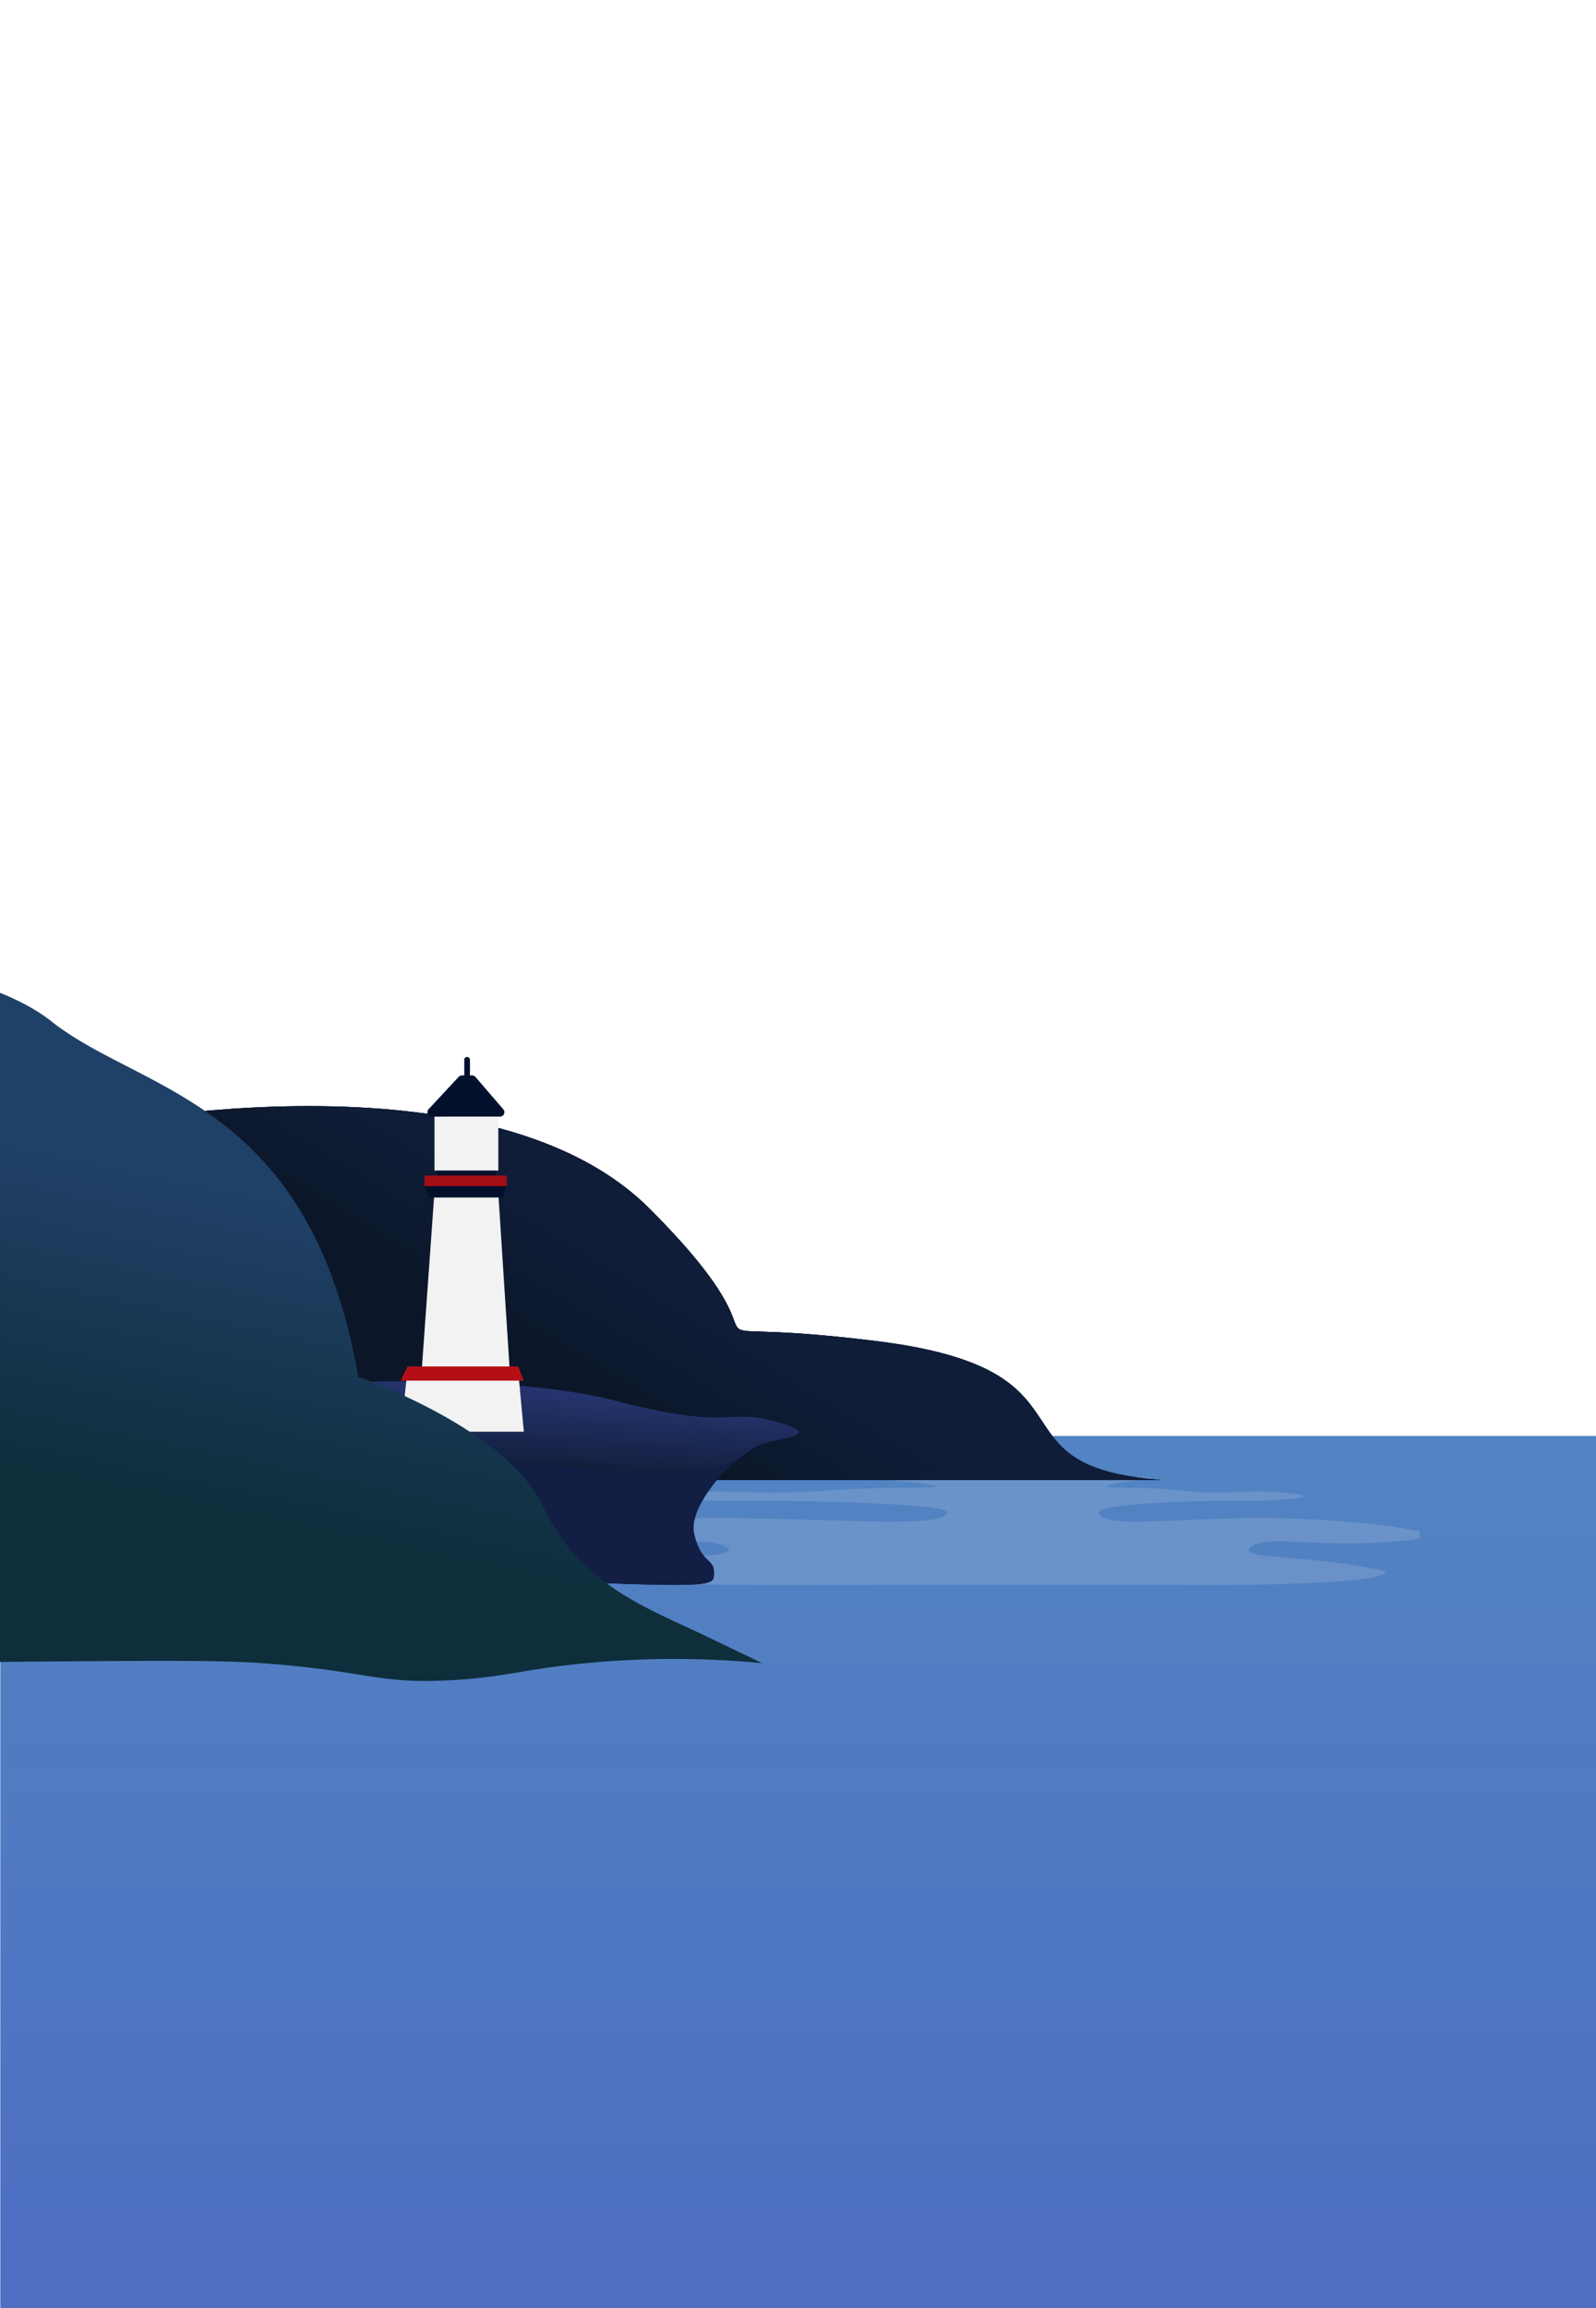 <svg id="Layer_1" data-name="Layer 1" xmlns="http://www.w3.org/2000/svg" xmlns:xlink="http://www.w3.org/1999/xlink" viewBox="0 0 1125 1626"><defs><style>.cls-1{fill:none;}.cls-2{clip-path:url(#clip-path);}.cls-3{fill:url(#linear-gradient);}.cls-4{opacity:0.25;fill:url(#linear-gradient-2);}.cls-5{clip-path:url(#clip-path-2);}.cls-6{fill:url(#linear-gradient-3);}.cls-7{opacity:0.35;fill:url(#linear-gradient-4);}.cls-12,.cls-8{fill:#f2f2f2;}.cls-17,.cls-8{opacity:0.15;}.cls-9{fill:url(#linear-gradient-5);}.cls-10{fill:url(#linear-gradient-8);}.cls-11{fill:#121e44;}.cls-13{fill:#b40f15;}.cls-14{fill:#02102b;}.cls-15{fill:#a50d14;}.cls-16{fill:url(#linear-gradient-9);}.cls-17{fill:#009245;}</style><clipPath id="clip-path"><rect class="cls-1" y="-1637" width="1125" height="1617"/></clipPath><linearGradient id="linear-gradient" x1="562.38" y1="102.03" x2="562.38" y2="-613.65" gradientUnits="userSpaceOnUse"><stop offset="0" stop-color="#4835a8"/><stop offset="1" stop-color="#6161aa"/></linearGradient><linearGradient id="linear-gradient-2" x1="10589.82" y1="-8225.94" x2="10589.82" y2="-8941.63" gradientTransform="translate(11152.2 -8829.95) rotate(180)" gradientUnits="userSpaceOnUse"><stop offset="0" stop-color="#4b1e73"/><stop offset="1" stop-color="#140037"/></linearGradient><clipPath id="clip-path-2"><rect class="cls-1" y="19" width="1125" height="1617"/></clipPath><linearGradient id="linear-gradient-3" x1="562.76" y1="1757.59" x2="562.76" y2="1041.9" xlink:href="#linear-gradient"/><linearGradient id="linear-gradient-4" x1="562.76" y1="1757.59" x2="562.76" y2="1041.9" gradientUnits="userSpaceOnUse"><stop offset="0" stop-color="#54c8f3"/><stop offset="1" stop-color="#37c2ec"/></linearGradient><linearGradient id="linear-gradient-5" x1="401.71" y1="974.13" x2="449.3" y2="895.95" gradientUnits="userSpaceOnUse"><stop offset="0" stop-color="#0b1628"/><stop offset="1" stop-color="#0f1d38"/></linearGradient><linearGradient id="linear-gradient-8" x1="396.39" y1="982.63" x2="392.53" y2="1039.12" gradientUnits="userSpaceOnUse"><stop offset="0" stop-color="#25336d"/><stop offset="1" stop-color="#0f1d38"/></linearGradient><linearGradient id="linear-gradient-9" x1="182.69" y1="845.21" x2="134.72" y2="1071.57" xlink:href="#linear-gradient-8"/></defs><g class="cls-2"><rect class="cls-3" x="-0.12" y="-643.99" width="1125" height="786"/><rect class="cls-4" x="-0.12" y="-643.99" width="1125" height="786"/></g><g class="cls-5"><rect class="cls-6" x="0.26" y="1011.57" width="1125" height="786"/><rect class="cls-7" x="0.26" y="1011.57" width="1125" height="786"/><path class="cls-8" d="M884.1,1088.16c11.2-5.57,38.68.5,81.39-1.24,8.83-.37,26-1.37,35.15-3v-5c-16.59-4.24-64.37-9.62-114.93-9.53-53.37.09-98.4,6.26-109.17-1.07-2.94-2-1.85-3.54-1.85-3.54,1.06-1.41,4.52-2.19,6.61-2.6,15.88-3.15,47.59-4.12,58.93-4.48,13.24-.41,14.58-.46,18.5-.52,16.52-.23,19.93.33,30.82,0,12.45-.37,29.5-1.75,29.52-3.24s-16.59-2.6-19.38-2.79c-18.28-1.24-24.17.24-42.28.21-23,0-22.74-2.45-55.24-3.23-13.14-.31-21.63-.12-22-1-.85-1.77,27.85-5.13,27.85-5.13l4.69-1.45H612.34l6.83,1.45s41.8,3.36,40.56,5.13c-.62.89-13,.7-32.12,1-47.31.78-46.86,3.19-80.42,3.23-26.38,0-35-1.45-61.56-.21-4.07.19-28.26,1.32-28.22,2.79s24.85,2.87,43,3.24c15.84.33,20.81-.23,44.87,0,5.7.06,7.66.11,26.93.52,16.52.36,62.69,1.33,85.81,4.48,3,.41,8.07,1.19,9.62,2.6,0,0,1.59,1.53-2.7,3.54-15.68,7.33-81.23,1.16-158.95,1.07-73.62-.09-143.17,5.29-167.34,9.53v5c13.38,1.58,38.33,2.58,51.18,3,62.19,1.74,102.2-4.33,118.51,1.24.88.31,7.23,2.47,5,4.58-5.27,5-52,3.47-115.05,10.72-16.37,1.88-24.24,2.85-24.43,4.11-.64,4.27,58.29,9.23,181.23,9,61.14-.09,110.36-.11,148.26-.11v.06q10.89,0,27.78,0c16.39,0,29.83,0,40.4,0v-.06c22.38,0,49.14,0,80.47.11,84.44.19,124.91-4.77,124.47-9-.13-1.26-5.54-2.23-16.78-4.11-43.32-7.25-75.4-5.73-79-10.72C879.13,1090.63,883.49,1088.47,884.1,1088.16Z"/><path class="cls-9" d="M51.26,795.8s288.25-62.72,406.62,55.64S451,924.35,616.61,944.57s75.24,88.76,202.45,98H51.26Z"/><path class="cls-9" d="M51.26,795.8s288.25-62.72,406.62,55.64S451,924.35,616.61,944.57s75.24,88.76,202.45,98H51.26Z"/><path class="cls-9" d="M51.26,795.8s288.25-62.72,406.62,55.64S451,924.35,616.61,944.57s75.24,88.76,202.45,98H51.26Z"/><path class="cls-10" d="M543.26,1015.45c-7.46,1.4-16.65,6.92-25.34,14.44-16.93,14.63-32,36.8-28.66,50.68,5,21,14,17,14,27s3,11-121,6c-35.06-1.41-62.61-13.14-84.08-29.23-54.49-40.83-69.92-109.77-69.92-109.77s128.8-8,206.9,12.5,77.1,5.5,108.1,13.5S565.26,1011.33,543.26,1015.45Z"/><path class="cls-11" d="M489.26,1080.57c5,21,14,17,14,27s3,11-121,6c-35.06-1.41-62.61-13.14-84.08-29.23l-20.92-31.77,60-27s129.32,22.64,180.66,4.32C501,1044.52,486,1066.69,489.26,1080.57Z"/><polygon class="cls-12" points="369.25 1008.57 365.25 965.57 287.25 965.57 282.41 1008.57 369.25 1008.57"/><polygon class="cls-12" points="297.25 965.57 359.31 965.57 351.25 840.57 306.18 840.57 297.25 965.57"/><polygon class="cls-13" points="369.25 972.57 365.25 962.57 287.25 962.57 282.41 972.57 369.25 972.57"/><rect class="cls-14" x="308.26" y="823.57" width="41" height="10"/><rect class="cls-12" x="306.26" y="786.57" width="45" height="38"/><rect class="cls-14" x="327.26" y="744.57" width="4" height="18" rx="1.92"/><path class="cls-14" d="M332.83,757.57h-7.22a3.13,3.13,0,0,0-2.28,1l-21.2,22.77a3.12,3.12,0,0,0,2.28,5.24h48a3.11,3.11,0,0,0,2.36-5.15l-19.63-22.77A3.11,3.11,0,0,0,332.83,757.57Z"/><polygon class="cls-14" points="357.25 835.57 354.58 843.57 302.49 843.57 299.25 835.57 357.25 835.57"/><rect class="cls-15" x="299.26" y="828.13" width="58" height="7.44"/><path class="cls-16" d="M-202.74,665.11s175.61,4,239,54.4S218.41,774.8,252.56,969.93c0,0,104.07,35.78,130.09,91.06s73.17,71.55,113.83,91.06l40.65,19.52a652.76,652.76,0,0,0-123.87,0c-44.13,4.18-56.84,9.89-95,12-53,2.92-57.81-6.47-134-12-29.5-2.14-76-1.76-169-1-41.7.34-46.87.69-87,1-55.75.43-101.13.23-131,0Z"/><path class="cls-17" d="M-202.74,665.11s175.61,4,239,54.4S218.41,774.8,252.56,969.93c0,0,104.07,35.78,130.09,91.06s73.17,71.55,113.83,91.06l40.65,19.52a652.76,652.76,0,0,0-123.87,0c-44.13,4.18-56.84,9.89-95,12-53,2.92-57.81-6.47-134-12-29.5-2.14-76-1.76-169-1-41.7.34-46.87.69-87,1-55.75.43-101.13.23-131,0Z"/></g></svg>